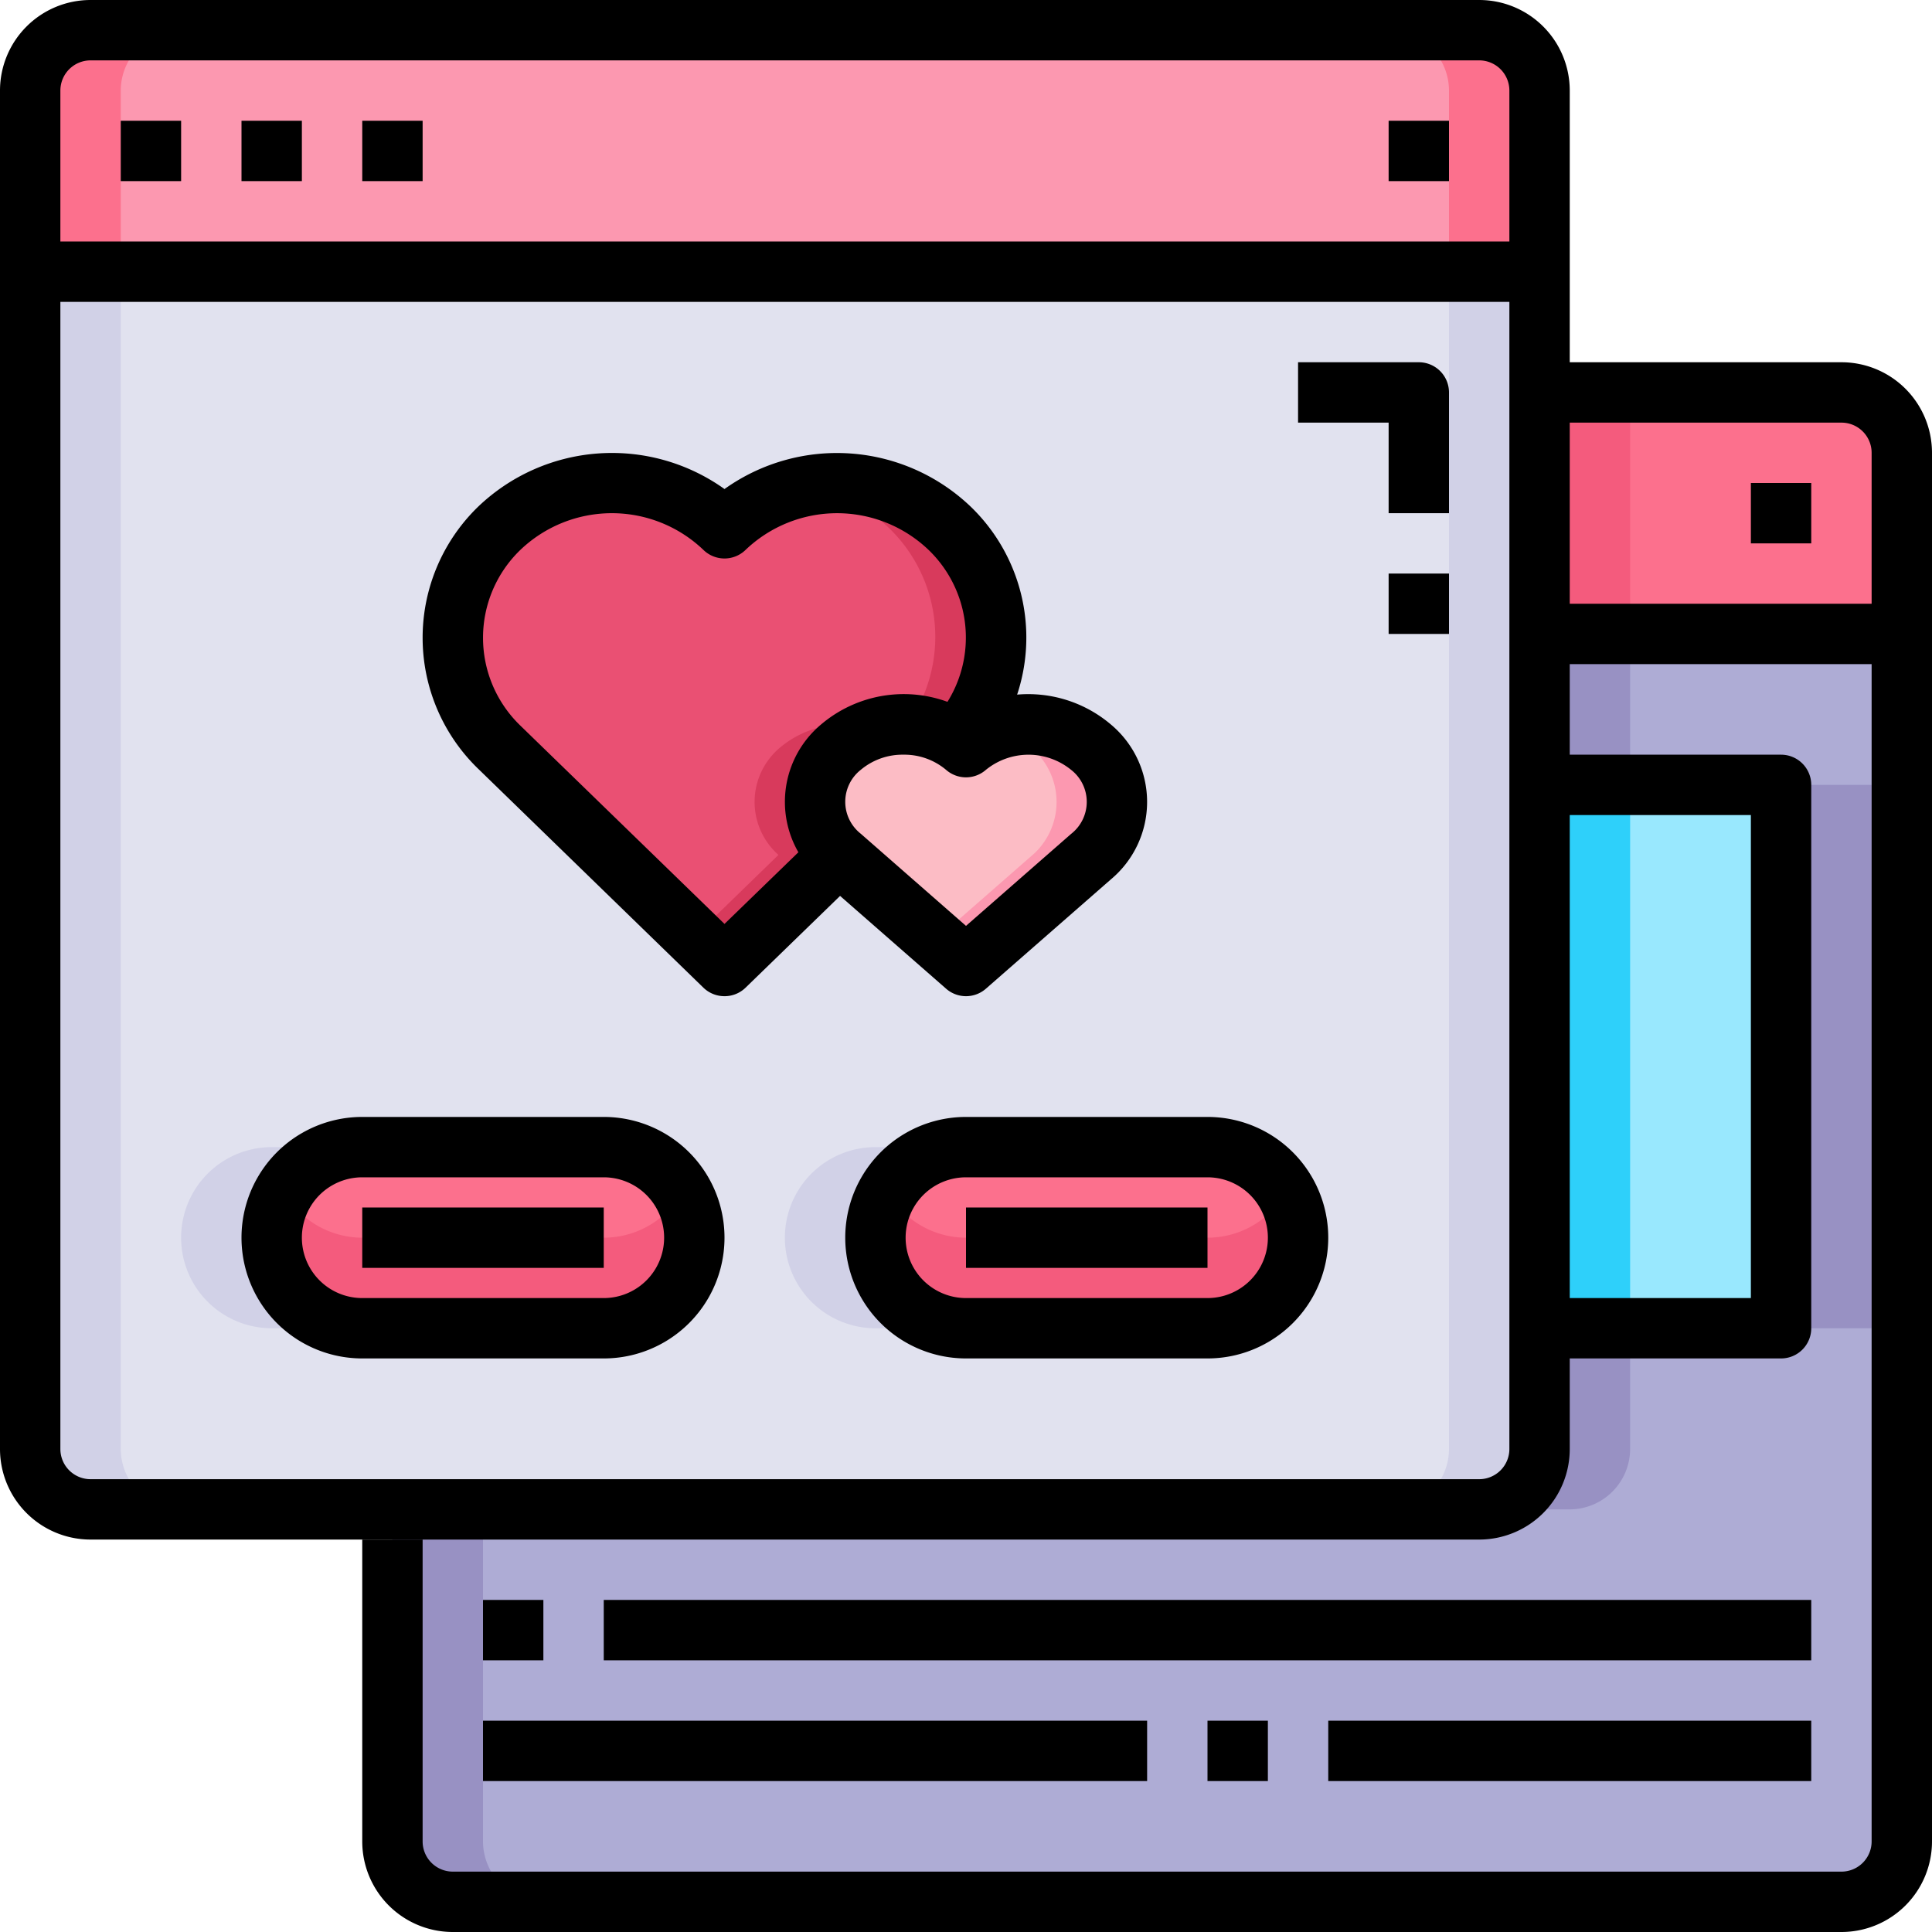 <svg xmlns="http://www.w3.org/2000/svg" viewBox="0 0 64 64"><g id="_08-web_date" data-name="08-web date"><path d="M40,38a3,3,0,0,1,0,6H32a3,3,0,0,1,0-6Z" style="fill:#fc708d"/><path d="M42.12,40.12A2.993,2.993,0,0,1,40,41H32a2.984,2.984,0,0,1-2.584-1.5A2.961,2.961,0,0,0,29,41a3,3,0,0,0,3,3h8a2.983,2.983,0,0,0,2.584-4.5A3.033,3.033,0,0,1,42.12,40.12Z" style="fill:#f45b7d"/><path d="M20,38a3,3,0,0,1,0,6H12a3,3,0,0,1,0-6Z" style="fill:#fc708d"/><path d="M63,15v6H51V13H61A2.006,2.006,0,0,1,63,15Z" style="fill:#fc708d"/><rect x="51" y="13" width="3" height="8" style="fill:#f45b7d"/><path d="M51,3V9H1V3A2.006,2.006,0,0,1,3,1H49A2.006,2.006,0,0,1,51,3Z" style="fill:#fc98b0"/><path d="M49,1H46a2.006,2.006,0,0,1,2,2V9h3V3A2.006,2.006,0,0,0,49,1Z" style="fill:#fc708d"/><rect x="51" y="26" width="8" height="18" style="fill:#99e8fe"/><rect x="51" y="26" width="3" height="18" style="fill:#2ed0fa"/><path d="M63,21V61a2.006,2.006,0,0,1-2,2H15a2.006,2.006,0,0,1-2-2V50H49a2.006,2.006,0,0,0,2-2V44h8V26H51V21Z" style="fill:#aeacd5"/><rect x="51" y="21" width="3" height="5" style="fill:#9891c3"/><rect x="59" y="26" width="3" height="18" style="fill:#9891c3"/><path d="M54,48V44H51v4a2.006,2.006,0,0,1-2,2h3A2.006,2.006,0,0,0,54,48Z" style="fill:#9891c3"/><path d="M16,61V50H13V61a2.006,2.006,0,0,0,2,2h3A2.006,2.006,0,0,1,16,61Z" style="fill:#9891c3"/><path d="M51,44v4a2.006,2.006,0,0,1-2,2H3a2.006,2.006,0,0,1-2-2V9H51V44Zm-8-3a3,3,0,0,0-3-3H32a3,3,0,0,0,0,6h8a3,3,0,0,0,3-3ZM23,41a3,3,0,0,0-3-3H12a3,3,0,0,0,0,6h8a3,3,0,0,0,3-3Z" style="fill:#e1e2ef"/><path d="M9,41a3,3,0,0,1,3-3H9a3,3,0,0,0,0,6h3A3,3,0,0,1,9,41Z" style="fill:#d1d1e7"/><path d="M32,38H29a3,3,0,0,0,0,6h3a3,3,0,0,1,0-6Z" style="fill:#d1d1e7"/><path d="M48,9V48a2.006,2.006,0,0,1-2,2h3a2.006,2.006,0,0,0,2-2V9Z" style="fill:#d1d1e7"/><path d="M22.12,40.12A2.993,2.993,0,0,1,20,41H12a2.984,2.984,0,0,1-2.584-1.5A2.961,2.961,0,0,0,9,41a3,3,0,0,0,3,3h8a2.983,2.983,0,0,0,2.584-4.5A3.033,3.033,0,0,1,22.12,40.12Z" style="fill:#f45b7d"/><path d="M3,1H6A2.006,2.006,0,0,0,4,3V9H1V3A2.006,2.006,0,0,1,3,1Z" style="fill:#fc708d"/><path d="M4,9V48a2.006,2.006,0,0,0,2,2H3a2.006,2.006,0,0,1-2-2V9Z" style="fill:#d1d1e7"/><path d="M36.137,24.75a2.341,2.341,0,0,1,0,3.63L32,32l-4.14-3.62a.435.435,0,0,1-.07-.06,2.344,2.344,0,0,1,.07-3.57,3.248,3.248,0,0,1,3.82-.24,2.428,2.428,0,0,1,.32.24A3.232,3.232,0,0,1,36.137,24.75Z" style="fill:#fcbcc5"/><path d="M36.138,24.75a3.231,3.231,0,0,0-3.07-.589,2.974,2.974,0,0,1,1.07.589,2.342,2.342,0,0,1,0,3.63L31,31.126,32,32l4.141-3.62A2.342,2.342,0,0,0,36.138,24.75Z" style="fill:#fc98b0"/><path d="M31.457,17.5a5.026,5.026,0,0,1,.22,7.01,3.248,3.248,0,0,0-3.82.24,2.344,2.344,0,0,0-.07,3.57L24,32l-7.46-7.25a5.042,5.042,0,0,1,0-7.25,5.388,5.388,0,0,1,7.46,0A5.388,5.388,0,0,1,31.457,17.5Z" style="fill:#ea5073"/><path d="M28.927,24.165a3.233,3.233,0,0,0-3.07.585,2.345,2.345,0,0,0-.07,3.57L23,31.029,24,32l3.79-3.68a2.345,2.345,0,0,1,.07-3.57A2.979,2.979,0,0,1,28.927,24.165Z" style="fill:#d83a5c"/><path d="M31.458,17.5a5.373,5.373,0,0,0-4.73-1.407,5.307,5.307,0,0,1,2.73,1.407,5.01,5.01,0,0,1,.59,6.513,3.166,3.166,0,0,1,1.629.5A5.026,5.026,0,0,0,31.458,17.5Z" style="fill:#d83a5c"/><path d="M49,51H3a3,3,0,0,1-3-3V3A3,3,0,0,1,3,0H49a3,3,0,0,1,3,3V48A3,3,0,0,1,49,51ZM3,2A1,1,0,0,0,2,3V48a1,1,0,0,0,1,1H49a1,1,0,0,0,1-1V3a1,1,0,0,0-1-1Z"/><path d="M61,64H15a3,3,0,0,1-3-3V51h2V61a1,1,0,0,0,1,1H61a1,1,0,0,0,1-1V15a1,1,0,0,0-1-1H51V12H61a3,3,0,0,1,3,3V61A3,3,0,0,1,61,64Z"/><rect x="4" y="4" width="2" height="2"/><rect x="8" y="4" width="2" height="2"/><rect x="12" y="4" width="2" height="2"/><rect x="1" y="8" width="50" height="2"/><rect x="51" y="20" width="12" height="2"/><rect x="46" y="4" width="2" height="2"/><rect x="58" y="16" width="2" height="2"/><path d="M20,45H12a4,4,0,0,1,0-8h8a4,4,0,0,1,0,8Zm-8-6a2,2,0,0,0,0,4h8a2,2,0,0,0,0-4Z"/><path d="M40,45H32a4,4,0,0,1,0-8h8a4,4,0,0,1,0,8Zm-8-6a2,2,0,0,0,0,4h8a2,2,0,0,0,0-4Z"/><rect x="16" y="53" width="2" height="2"/><rect x="20" y="53" width="40" height="2"/><rect x="16" y="57" width="22" height="2"/><path d="M59,45H51V43h7V27H51V25h8a1,1,0,0,1,1,1V44A1,1,0,0,1,59,45Z"/><rect x="40" y="57" width="2" height="2"/><rect x="44" y="57" width="16" height="2"/><path d="M48,17H46V14H43V12h4a1,1,0,0,1,1,1Z"/><rect x="46" y="19" width="2" height="2"/><rect x="12" y="40" width="8" height="2"/><rect x="32" y="40" width="8" height="2"/><path d="M24,33a1,1,0,0,1-.7-.283l-7.46-7.25a6.042,6.042,0,0,1,0-8.683A6.411,6.411,0,0,1,24,16.2a6.411,6.411,0,0,1,8.157.585,6.022,6.022,0,0,1,.262,8.4l-1.479-1.347a4.029,4.029,0,0,0-.178-5.62,4.387,4.387,0,0,0-6.066,0,1,1,0,0,1-1.393,0,4.387,4.387,0,0,0-6.067,0,4.042,4.042,0,0,0,0,5.817L24,30.606l3.093-3,1.393,1.434-3.79,3.68A.994.994,0,0,1,24,33Z"/><path d="M32,33a1,1,0,0,1-.659-.248L27.2,29.128a3.343,3.343,0,0,1,0-5.13,4.228,4.228,0,0,1,4.8-.467A4.228,4.228,0,0,1,36.8,24h0a3.343,3.343,0,0,1,0,5.13l-4.143,3.624A1,1,0,0,1,32,33Zm-2.071-8a2.15,2.15,0,0,0-1.413.5,1.347,1.347,0,0,0,0,2.12L32,30.671l3.483-3.048a1.345,1.345,0,0,0,0-2.12,2.238,2.238,0,0,0-2.825,0,1,1,0,0,1-1.317,0A2.148,2.148,0,0,0,29.928,25Z"/></g></svg>